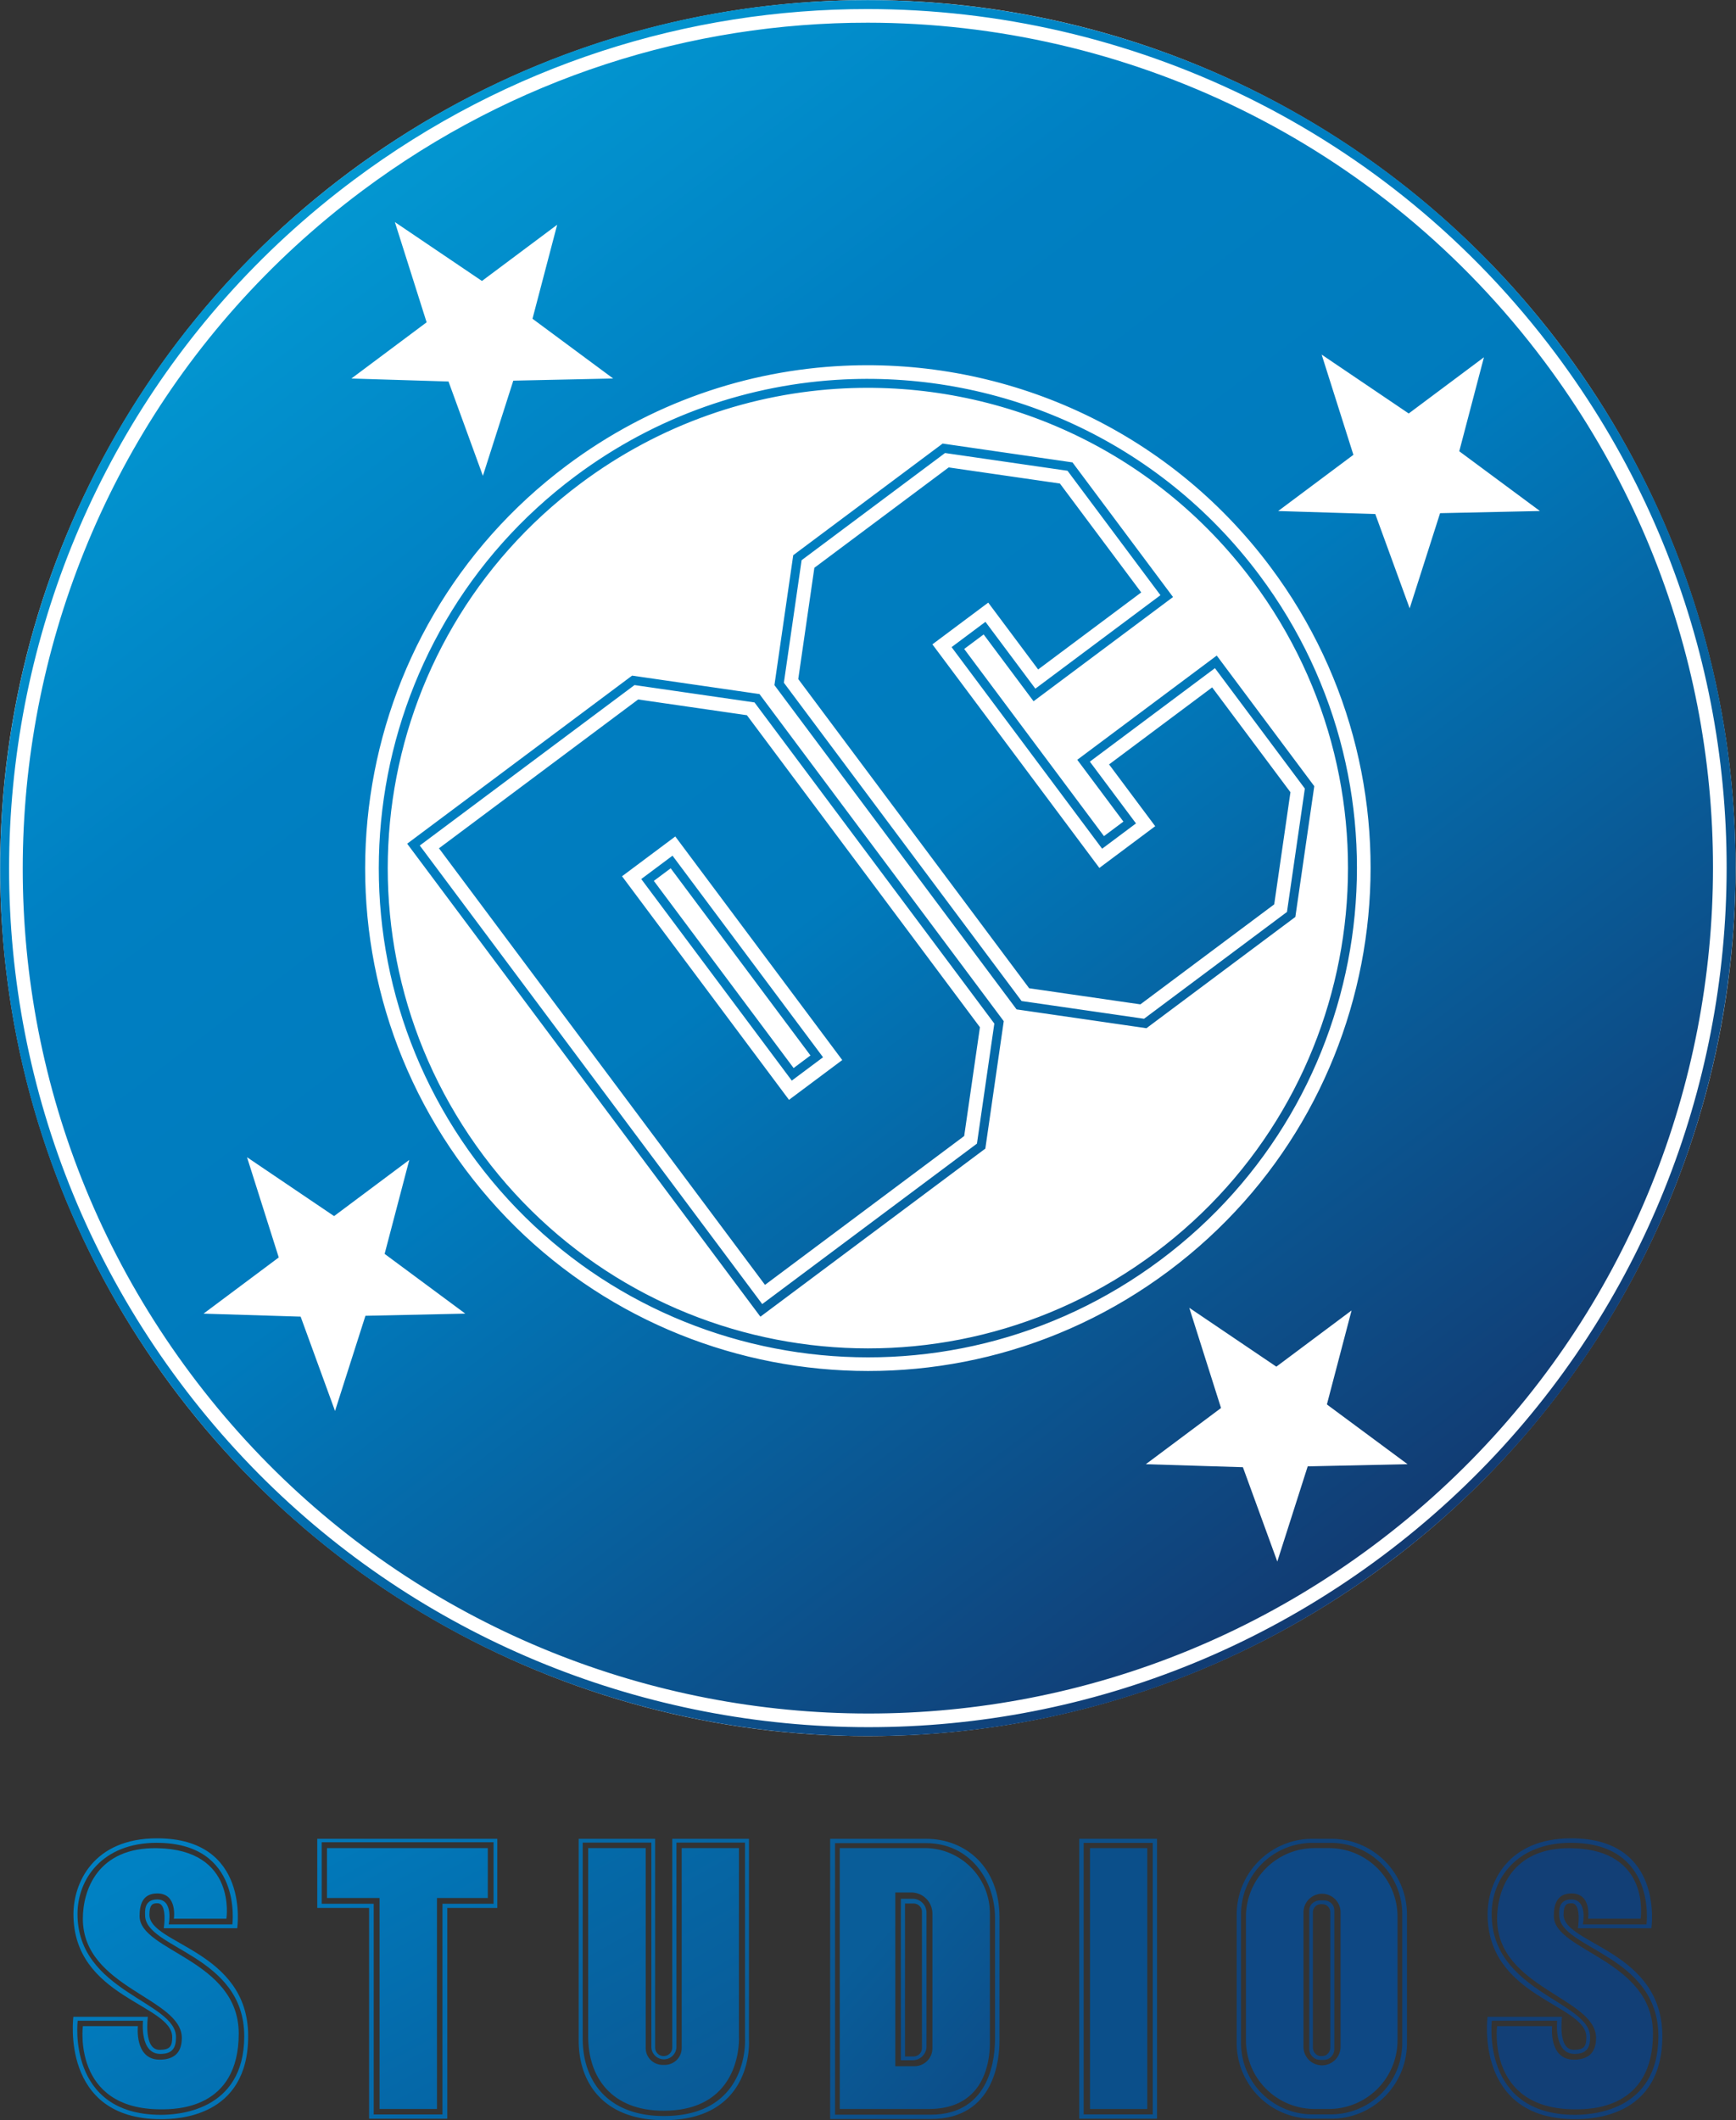 <?xml version="1.0" encoding="UTF-8" standalone="no"?>
<!-- Created with Inkscape (http://www.inkscape.org/) -->

<svg
   width="140.047mm"
   height="170.985mm"
   viewBox="0 0 140.047 170.985"
   version="1.1"
   id="svg1"
   xmlns:xlink="http://www.w3.org/1999/xlink"
   xmlns="http://www.w3.org/2000/svg"
   xmlns:svg="http://www.w3.org/2000/svg"
   xmlns:serif="http://www.serif.com/">
  <rect x="0" y="0" width="140.047" height="170.985" fill="#333333" stroke="none"/>
  <defs
     id="defs1">
    <linearGradient
       id="_Linear1"
       x1="0"
       y1="0"
       x2="1"
       y2="0"
       gradientUnits="userSpaceOnUse"
       gradientTransform="matrix(710.131,950.61,-950.61,710.131,-75.344,-121.326)">
      <stop
         offset="0"
         style="stop-color:rgb(3,151,209);stop-opacity:1"
         id="stop1" />
      <stop
         offset="0.25"
         style="stop-color:rgb(0,127,194);stop-opacity:1"
         id="stop2" />
      <stop
         offset="0.5"
         style="stop-color:rgb(0,123,189);stop-opacity:1"
         id="stop3" />
      <stop
         offset="1"
         style="stop-color:rgb(18,59,114);stop-opacity:1"
         id="stop4" />
    </linearGradient>
    <linearGradient
       xlink:href="#linearGradient48"
       id="linearGradient35"
       x1="254.356"
       y1="825.37"
       x2="300.98"
       y2="903.311"
       gradientUnits="userSpaceOnUse"
       gradientTransform="matrix(0.214,0,0,0.214,-12.638,14.85)" />
    <linearGradient
       id="linearGradient48">
      <stop
         style="stop-color:#0081c3;stop-opacity:1;"
         offset="0"
         id="stop47" />
      <stop
         style="stop-color:#0371b2;stop-opacity:1;"
         offset="1"
         id="stop48" />
    </linearGradient>
    <linearGradient
       xlink:href="#linearGradient48"
       id="linearGradient56"
       x1="249.967"
       y1="801.163"
       x2="315.803"
       y2="907.027"
       gradientUnits="userSpaceOnUse"
       gradientTransform="matrix(0.214,0,0,0.214,-12.638,14.85)" />
    <linearGradient
       xlink:href="#linearGradient41"
       id="linearGradient42"
       x1="373.538"
       y1="804.849"
       x2="426.442"
       y2="903.175"
       gradientUnits="userSpaceOnUse"
       gradientTransform="matrix(0.214,0,0,0.214,-16.917,14.85)" />
    <linearGradient
       id="linearGradient41">
      <stop
         style="stop-color:#0178b9;stop-opacity:1;"
         offset="0"
         id="stop41" />
      <stop
         style="stop-color:#0664a4;stop-opacity:1;"
         offset="1"
         id="stop42" />
    </linearGradient>
    <linearGradient
       xlink:href="#linearGradient41"
       id="linearGradient64"
       x1="342.145"
       y1="801.351"
       x2="410.027"
       y2="906.854"
       gradientUnits="userSpaceOnUse"
       gradientTransform="matrix(0.214,0,0,0.214,-12.638,14.85)" />
    <linearGradient
       xlink:href="#linearGradient43"
       id="linearGradient44"
       x1="430.284"
       y1="803.799"
       x2="487.152"
       y2="904.124"
       gradientUnits="userSpaceOnUse"
       gradientTransform="matrix(0.214,0,0,0.211,-9.642,17.146)" />
    <linearGradient
       id="linearGradient43">
      <stop
         style="stop-color:#046aa9;stop-opacity:1;"
         offset="0"
         id="stop43" />
      <stop
         style="stop-color:#0a5995;stop-opacity:1;"
         offset="1"
         id="stop44" />
    </linearGradient>
    <linearGradient
       xlink:href="#linearGradient43"
       id="linearGradient66"
       x1="440.717"
       y1="801.352"
       x2="504.941"
       y2="907.404"
       gradientUnits="userSpaceOnUse"
       gradientTransform="matrix(0.214,0,0,0.214,-12.638,14.85)" />
    <linearGradient
       xlink:href="#linearGradient45"
       id="linearGradient46"
       x1="519.148"
       y1="854.013"
       x2="574.071"
       y2="903.175"
       gradientUnits="userSpaceOnUse"
       gradientTransform="matrix(0.214,0,0,0.214,-8.358,14.85)" />
    <linearGradient
       id="linearGradient45">
      <stop
         style="stop-color:#095d99;stop-opacity:1;"
         offset="0"
         id="stop45" />
      <stop
         style="stop-color:#0d4c87;stop-opacity:1;"
         offset="1"
         id="stop46" />
    </linearGradient>
    <linearGradient
       xlink:href="#linearGradient45"
       id="linearGradient69"
       x1="534.052"
       y1="799.726"
       x2="599.157"
       y2="908.38"
       gradientUnits="userSpaceOnUse"
       gradientTransform="matrix(0.214,0,0,0.214,-12.638,14.85)" />
    <linearGradient
       xlink:href="#linearGradient45"
       id="linearGradient76"
       x1="562.183"
       y1="823.955"
       x2="571.842"
       y2="884.81"
       gradientUnits="userSpaceOnUse"
       gradientTransform="matrix(0.214,0,0,0.214,-12.638,14.85)" />
  </defs>
  <g
     id="layer1"
     transform="translate(-34.977,-38.023)">
    <g
       id="Layer-1"
       serif:id="Layer 1"
       transform="matrix(0.118,0,0,0.118,71.982,66.263)"
       style="clip-rule:evenodd;display:inline;fill-rule:evenodd;stroke-linejoin:round;stroke-miterlimit:2">
      <g
         transform="matrix(0.99,0,0,0.99,-900.214,-239.25)"
         id="g1"
         style="display:inline">
        <circle
           cx="1191.86"
           cy="599.223"
           r="599.223"
           style="fill:#ffffff"
           id="circle1" />
      </g>
      <path
         id="path36-2"
         d="M 279.552,-239.25 C 155.923,-239.329 31.239,-200.945 -75.343,-121.326 -337.699,74.661 -391.559,446.692 -195.572,709.048 0.415,971.404 372.432,1025.27 634.788,829.285 897.144,633.298 951.027,261.272 755.04,-1.084 638.673,-156.858 460.24,-239.134 279.552,-239.25 Z m 0.014,6.123 C 458.365,-233.02 634.921,-151.59 750.106,2.602 944.102,262.293 890.805,630.369 631.113,824.366 371.421,1018.36 3.344,965.064 -190.653,705.372 -384.649,445.681 -331.349,77.604 -71.658,-116.392 33.842,-195.203 157.229,-233.2 279.565,-233.127 Z m 0.025,9.318 C 159.221,-223.873 37.81,-186.463 -66.04,-108.885 -321.671,82.078 -374.096,444.119 -183.132,699.75 7.831,955.381 369.87,1007.81 625.501,816.842 881.132,625.879 933.557,263.839 742.593,8.208 629.209,-143.573 455.513,-223.715 279.59,-223.809 Z M -43.64,-87.542 15.889,-47.298 67.309,-85.711 50.442,-21.48 105.589,19.354 37.321,20.836 16.534,85.88 -6.978,21.413 l -66.378,-2.045 51.42,-38.411 z m 633.601,90.57 59.528,40.242 51.421,-38.412 -16.868,64.231 55.147,40.834 -68.268,1.483 -20.786,65.042 -23.512,-64.465 -66.378,-2.045 51.421,-38.411 z M 263.119,10.672 C 373.319,5.44 484.066,53.261 555.062,148.299 668.655,300.36 637.472,515.718 485.411,629.312 333.35,742.906 117.993,711.721 4.399,559.66 -109.195,407.599 -78.011,192.24 74.05,78.646 131.073,36.049 196.997,13.811 263.118,10.672 Z m 0.47,9.317 C 199.28,23.051 135.154,44.701 79.655,86.161 -68.345,196.72 -98.643,406.05 11.916,554.05 122.475,702.049 331.791,732.358 479.79,621.798 627.788,511.239 658.111,301.913 547.552,153.914 478.453,61.415 370.768,14.886 263.588,19.989 Z m 0.313,6.118 C 369.094,21.087 474.765,66.766 542.62,157.6 651.188,302.934 621.438,508.294 476.104,616.863 330.769,725.433 125.421,695.697 16.852,550.362 -91.717,405.028 -61.994,199.663 83.341,91.094 137.842,50.381 200.785,29.119 263.901,26.107 Z m 66.941,37.725 -102.145,76.304 -12.855,88.787 165.557,221.619 88.785,12.857 101.794,-76.043 12.94,-89.371 -66.68,-89.261 -95.351,71.23 31.549,42.233 -13.297,9.931 -95.553,-127.911 13.295,-9.933 34.119,45.673 95.351,-71.231 -68.738,-92.015 z m 1.645,6.46 83.731,12.125 63.529,85.041 -85.513,63.881 -34.121,-45.674 -23.149,17.292 102.916,137.767 23.148,-17.294 -31.536,-42.215 85.515,-63.88 61.467,82.283 -12.224,84.328 -97.713,72.993 -83.731,-12.123 -162.505,-217.538 12.123,-83.731 z m 2.492,9.839 -91.834,68.602 -11.01,76.042 157.858,211.314 76.041,11.011 91.494,-68.348 11.097,-76.637 -53.524,-71.648 -70.475,52.646 31.539,42.222 -38.176,28.519 -114.148,-152.801 38.177,-28.519 34.121,45.675 70.475,-52.646 -55.596,-74.422 z M 118.543,222.425 -35.23,337.297 206.255,660.56 360.029,545.687 372.626,458.589 205.625,235.034 Z m 1.645,6.46 82.043,11.865 163.952,219.473 -11.882,82.054 L 207.503,651.939 -26.609,338.546 Z m 2.498,9.833 L -13.487,340.444 209.4,638.811 345.575,537.085 356.342,462.734 197.039,249.485 Z m 25.381,93.642 114.147,152.802 -36.402,27.192 -114.146,-152.801 z m -1.898,13.126 -21.368,15.961 102.916,137.767 21.367,-15.962 z m -1.247,8.621 95.554,127.913 -11.514,8.602 -95.555,-127.913 z m -289.651,197.461 59.529,40.241 51.422,-38.413 -16.869,64.232 55.148,40.834 -68.269,1.481 -20.785,65.044 -23.512,-64.465 -66.378,-2.045 51.419,-38.411 z m 644.192,102.902 59.528,40.243 51.421,-38.413 -16.868,64.232 55.147,40.834 -68.268,1.481 -20.786,65.043 -23.512,-64.465 -66.378,-2.044 51.42,-38.41 z"
         style="fill:url(#_Linear1);fill-rule:nonzero" />
    </g>
    <path
       style="clip-rule:evenodd;display:inline;fill:url(#linearGradient35);fill-rule:evenodd;stroke:none;stroke-width:0.738;stroke-linecap:butt;stroke-linejoin:round;stroke-miterlimit:0;stroke-dasharray:none;stroke-opacity:1;paint-order:normal"
       d="m 46.102,201.424 h -4.441 c 0,0 -0.867,6.707 6.291,6.707 1.188,0 6.284,0.011 6.284,-6.105 0,-5.976 -7.999,-6.626 -7.999,-9.483 0,-0.922 0.247,-1.821 1.429,-1.821 1.65,0 1.337,2.035 1.337,2.035 h 4.238 c 0,0 0.872,-5.566 -5.574,-5.686 -4.804,-0.09 -6.006,3.374 -6.006,5.686 0,5.606 7.984,6.374 7.984,9.619 0,1.358 -0.816,1.749 -1.789,1.749 -2.055,0 -1.755,-2.701 -1.755,-2.701 z"
       id="path9" />
    <path
       id="path52"
       style="clip-rule:evenodd;display:inline;fill:url(#linearGradient56);fill-rule:evenodd;stroke:none;stroke-width:0.794;stroke-linecap:butt;stroke-linejoin:round;stroke-miterlimit:0;stroke-dasharray:none;stroke-opacity:1;paint-order:normal"
       d="m 47.647,186.277 c -5.168,0 -6.745,3.629 -6.745,6.115 0,6.75 7.967,7.252 7.967,9.916 0,0.718 -0.162,1.026 -1.018,1.026 -1.318,0 -0.945,-2.663 -0.945,-2.663 H 40.896 c 0,0 -1.089,8.255 7.058,8.255 1.278,0 7.044,-0.123 7.044,-6.701 0,-6.92 -7.967,-7.397 -7.967,-9.785 0,-0.892 0.318,-0.927 0.65,-0.927 0.83,0 0.508,2.013 0.508,2.013 h 5.926 c 0,0 1.067,-7.249 -6.467,-7.249 z m -0.021,0.363 c 6.944,0 6.097,6.579 6.097,6.579 H 48.587 c 0,0 0.419,-2.014 -0.93,-2.014 -1.101,0 -0.975,1.011 -0.975,1.28 0,2.702 7.999,3.179 7.999,9.753 0,6.113 -5.496,6.337 -6.727,6.337 -7.619,0 -6.71,-7.584 -6.71,-7.584 h 5.269 c 0,0 -0.288,2.673 1.403,2.673 1.008,0 1.26,-0.532 1.26,-1.357 0,-2.887 -7.946,-3.625 -7.946,-9.929 0,-2.789 1.979,-5.74 6.396,-5.74 z" />
    <path
       style="clip-rule:evenodd;display:inline;fill:url(#linearGradient42);fill-rule:evenodd;stroke:none;stroke-width:0.738;stroke-linecap:butt;stroke-linejoin:round;stroke-miterlimit:0;stroke-dasharray:none;paint-order:normal"
       d="m 65.596,208.102 h 4.632 V 191.088 H 74.329 v -4.024 H 61.355 v 4.024 h 4.241 z"
       id="path17" />
    <path
       id="path62"
       style="clip-rule:evenodd;display:inline;fill:url(#linearGradient64);fill-rule:evenodd;stroke:none;stroke-width:0.321;stroke-linecap:square;stroke-linejoin:miter;stroke-miterlimit:4;stroke-dasharray:none;stroke-opacity:1;paint-order:markers stroke fill"
       d="m 60.571,186.315 v 5.576 h 4.182 v 16.998 h 6.308 v -16.998 h 4.035 v -5.576 z m 0.36,0.278 h 13.862 v 4.961 h -4.121 v 16.99 h -5.547 v -16.99 h -4.194 z" />
    <path
       style="clip-rule:evenodd;display:inline;fill:url(#linearGradient44);fill-rule:evenodd;stroke:none;stroke-width:0.733;stroke-linecap:butt;stroke-linejoin:round;stroke-miterlimit:0;stroke-dasharray:none;paint-order:normal"
       d="m 82.426,187.064 v 15.181 c 0,3.313 1.888,5.999 6.08,5.999 6.456,0 6.084,-5.999 6.084,-5.999 v -15.181 h -4.621 v 16.133 c 0,0.747 -0.614,1.353 -1.371,1.353 h -0.159 c -0.757,0 -1.371,-0.606 -1.371,-1.353 v -16.133 z"
       id="path22" />
    <path
       id="path64"
       style="clip-rule:evenodd;display:inline;fill:url(#linearGradient66);fill-rule:evenodd;stroke:none;stroke-width:0.807;stroke-linecap:butt;stroke-linejoin:round;stroke-miterlimit:0;stroke-dasharray:none;paint-order:normal"
       d="m 81.662,186.315 v 16.265 c 0,3.55 2.132,6.427 6.867,6.427 7.291,0 6.87,-6.427 6.87,-6.427 v -16.265 h -6.188 v 16.828 a 0.695,0.695 0 0 1 -0.695,0.695 0.692,0.692 0 0 1 -0.689,-0.695 v -16.828 z m 0.323,0.309 h 5.539 v 16.463 a 1.011,1.011 0 0 0 1.01,1.012 1.012,1.012 0 0 0 1.012,-1.012 v -16.463 h 5.532 v 15.802 c 0,0 0.401,6.245 -6.548,6.245 -4.513,0 -6.545,-2.796 -6.545,-6.245 z" />
    <path
       id="path24"
       style="clip-rule:evenodd;display:inline;fill:url(#linearGradient46);fill-rule:evenodd;stroke:none;stroke-width:0.738;stroke-linecap:butt;stroke-linejoin:round;stroke-miterlimit:0;stroke-dasharray:none;paint-order:normal"
       d="m 102.724,187.064 v 21.039 h 7.193 c 4.615,0 4.917,-4.058 4.917,-5.345 V 192.331 c 0,-2.909 -2.358,-5.268 -5.268,-5.268 z m 4.48,3.579 h 1.283 a 1.71,1.71 0 0 1 1.71,1.711 v 10.857 a 1.441,1.441 0 0 1 -1.441,1.441 h -1.552 z" />
    <path
       id="path66"
       style="clip-rule:evenodd;display:inline;fill:url(#linearGradient69);fill-rule:evenodd;stroke:none;stroke-width:0.813;stroke-linecap:butt;stroke-linejoin:round;stroke-miterlimit:0;stroke-dasharray:none;paint-order:normal"
       d="m 101.948,186.315 v 22.598 h 8.114 c 5.206,0 5.547,-4.915 5.547,-6.297 v -9.975 c 0,-3.971 -2.661,-6.326 -5.943,-6.326 z m 0.394,0.35 h 7.336 c 3.565,0 5.569,3.003 5.569,6.039 v 9.708 c 0,1.339 -0.244,6.151 -5.192,6.151 h -7.712 z" />
    <path
       id="path74"
       style="clip-rule:evenodd;display:inline;fill:url(#linearGradient76);fill-opacity:0.996;fill-rule:evenodd;stroke:none;stroke-width:0.321;stroke-linecap:square;stroke-linejoin:miter;stroke-miterlimit:4;stroke-dasharray:none;stroke-opacity:1;paint-order:markers stroke fill"
       d="m 107.652,191.152 v 13.021 h 0.95 a 1.117,1.117 0 0 0 1.117,-1.117 v -10.787 a 1.117,1.117 0 0 0 -1.117,-1.117 z m 0.334,0.382 h 0.697 a 0.67,0.67 0 0 1 0.67,0.67 v 10.994 a 0.67,0.67 0 0 1 -0.67,0.67 h -0.697 z" />
    <path
       style="clip-rule:evenodd;display:inline;fill:#0b4f8a;fill-opacity:1;fill-rule:evenodd;stroke:none;stroke-width:0.738;stroke-linecap:butt;stroke-linejoin:round;stroke-miterlimit:0;stroke-dasharray:none;paint-order:normal"
       d="m 122.909,187.064 h 4.621 v 21.039 h -4.621 z"
       id="path28" />
    <path
       id="path81"
       style="clip-rule:evenodd;display:inline;fill:#0c518c;fill-opacity:1;fill-rule:evenodd;stroke:none;stroke-width:0.321;stroke-linecap:square;stroke-linejoin:miter;stroke-miterlimit:4;stroke-dasharray:none;stroke-opacity:1;paint-order:markers stroke fill"
       d="m 122.043,186.315 v 22.574 h 6.273 v -22.574 z m 0.356,0.329 h 5.572 v 21.893 h -5.572 z" />
    <path
       id="path33"
       style="clip-rule:evenodd;display:inline;fill:#0e4884;fill-opacity:1;fill-rule:evenodd;stroke:none;stroke-width:0.738;stroke-linecap:butt;stroke-linejoin:round;stroke-miterlimit:0;stroke-dasharray:none;paint-order:normal"
       d="m 141.029,187.064 a 5.538,5.538 0 0 0 -5.538,5.538 v 9.963 a 5.538,5.538 0 0 0 5.538,5.538 h 1.151 a 5.538,5.538 0 0 0 5.538,-5.538 v -9.963 a 5.538,5.538 0 0 0 -5.538,-5.538 z m 0.605,3.683 a 1.495,1.495 0 0 1 1.488,1.502 v 10.835 a 1.502,1.502 0 0 1 -1.502,1.502 1.495,1.495 0 0 1 -1.488,-1.502 v -10.835 a 1.502,1.502 0 0 1 1.502,-1.502 z" />
    <path
       id="path85"
       style="clip-rule:evenodd;display:inline;fill:#0f437b;fill-opacity:1;fill-rule:evenodd;stroke:none;stroke-width:0.321;stroke-linecap:square;stroke-linejoin:miter;stroke-miterlimit:4;stroke-dasharray:none;stroke-opacity:1;paint-order:markers stroke fill"
       d="m 140.849,186.315 a 6.105,6.105 0 0 0 -6.105,6.105 v 10.364 a 6.105,6.105 0 0 0 6.105,6.105 h 1.527 a 6.105,6.105 0 0 0 6.105,-6.105 V 192.42 a 6.105,6.105 0 0 0 -6.105,-6.105 z m -0.002,0.329 h 1.5 a 5.753,5.753 0 0 1 5.753,5.753 v 10.387 a 5.753,5.753 0 0 1 -5.753,5.753 h -1.5 a 5.753,5.753 0 0 1 -5.753,-5.753 v -10.387 a 5.753,5.753 0 0 1 5.753,-5.753 z" />
    <path
       id="path89"
       style="clip-rule:evenodd;display:inline;fill:#0f437b;fill-opacity:1;fill-rule:evenodd;stroke:none;stroke-width:0.321;stroke-linecap:square;stroke-linejoin:miter;stroke-miterlimit:4;stroke-dasharray:none;stroke-opacity:1;paint-order:markers stroke fill"
       d="m 141.489,191.28 c -0.494,1e-4 -0.894,0.337 -0.894,0.831 v 11.139 c -1.2e-4,0.494 0.4,0.895 0.894,0.895 h 0.278 c 0.494,-1.1e-4 0.855,-0.401 0.855,-0.895 v -11.139 c -1.1e-4,-0.494 -0.361,-0.831 -0.855,-0.831 z m 0.025,0.306 h 0.158 c 0.344,0 0.624,0.303 0.624,0.647 v 10.923 c 2e-5,0.344 -0.279,0.68 -0.624,0.68 h -0.158 c -0.344,0 -0.624,-0.335 -0.624,-0.68 V 192.234 c -1e-5,-0.344 0.279,-0.647 0.624,-0.647 z" />
    <path
       style="clip-rule:evenodd;display:inline;fill:#123f76;fill-opacity:1;fill-rule:evenodd;stroke:none;stroke-width:0.738;stroke-linecap:butt;stroke-linejoin:round;stroke-miterlimit:0;stroke-dasharray:none;paint-order:normal"
       d="m 160.192,201.424 h -4.441 c 0,0 -0.867,6.707 6.291,6.707 1.188,0 6.284,0.011 6.284,-6.105 0,-5.976 -7.999,-6.626 -7.999,-9.483 0,-0.922 0.247,-1.821 1.429,-1.821 1.65,0 1.337,2.035 1.337,2.035 h 4.238 c 0,0 0.872,-5.566 -5.574,-5.686 -4.804,-0.09 -6.006,3.374 -6.006,5.686 0,5.606 7.984,6.374 7.984,9.619 0,1.358 -0.816,1.749 -1.789,1.749 -2.055,0 -1.755,-2.701 -1.755,-2.701 z"
       id="path34" />
    <path
       id="path82"
       style="clip-rule:evenodd;display:inline;fill:#123f76;fill-opacity:1;fill-rule:evenodd;stroke:none;stroke-width:0.794;stroke-linecap:butt;stroke-linejoin:round;stroke-miterlimit:0;stroke-dasharray:none;stroke-opacity:1;paint-order:normal"
       d="m 161.73,186.277 c -5.168,0 -6.745,3.629 -6.745,6.115 0,6.75 7.967,7.252 7.967,9.916 0,0.718 -0.162,1.026 -1.018,1.026 -1.318,0 -0.945,-2.663 -0.945,-2.663 h -6.01 c 0,0 -1.089,8.255 7.058,8.255 1.278,0 7.044,-0.123 7.044,-6.701 0,-6.92 -7.967,-7.397 -7.967,-9.785 0,-0.892 0.318,-0.927 0.65,-0.927 0.83,0 0.508,2.013 0.508,2.013 h 5.926 c 0,0 1.067,-7.249 -6.467,-7.249 z m -0.021,0.363 c 6.944,0 6.097,6.579 6.097,6.579 h -5.137 c 0,0 0.419,-2.014 -0.93,-2.014 -1.101,0 -0.975,1.011 -0.975,1.28 0,2.702 7.999,3.179 7.999,9.753 0,6.113 -5.496,6.337 -6.727,6.337 -7.619,0 -6.71,-7.584 -6.71,-7.584 h 5.269 c 0,0 -0.288,2.673 1.403,2.673 1.008,0 1.26,-0.532 1.26,-1.357 0,-2.887 -7.946,-3.625 -7.946,-9.929 0,-2.789 1.979,-5.74 6.396,-5.74 z" />
  </g>
</svg>
